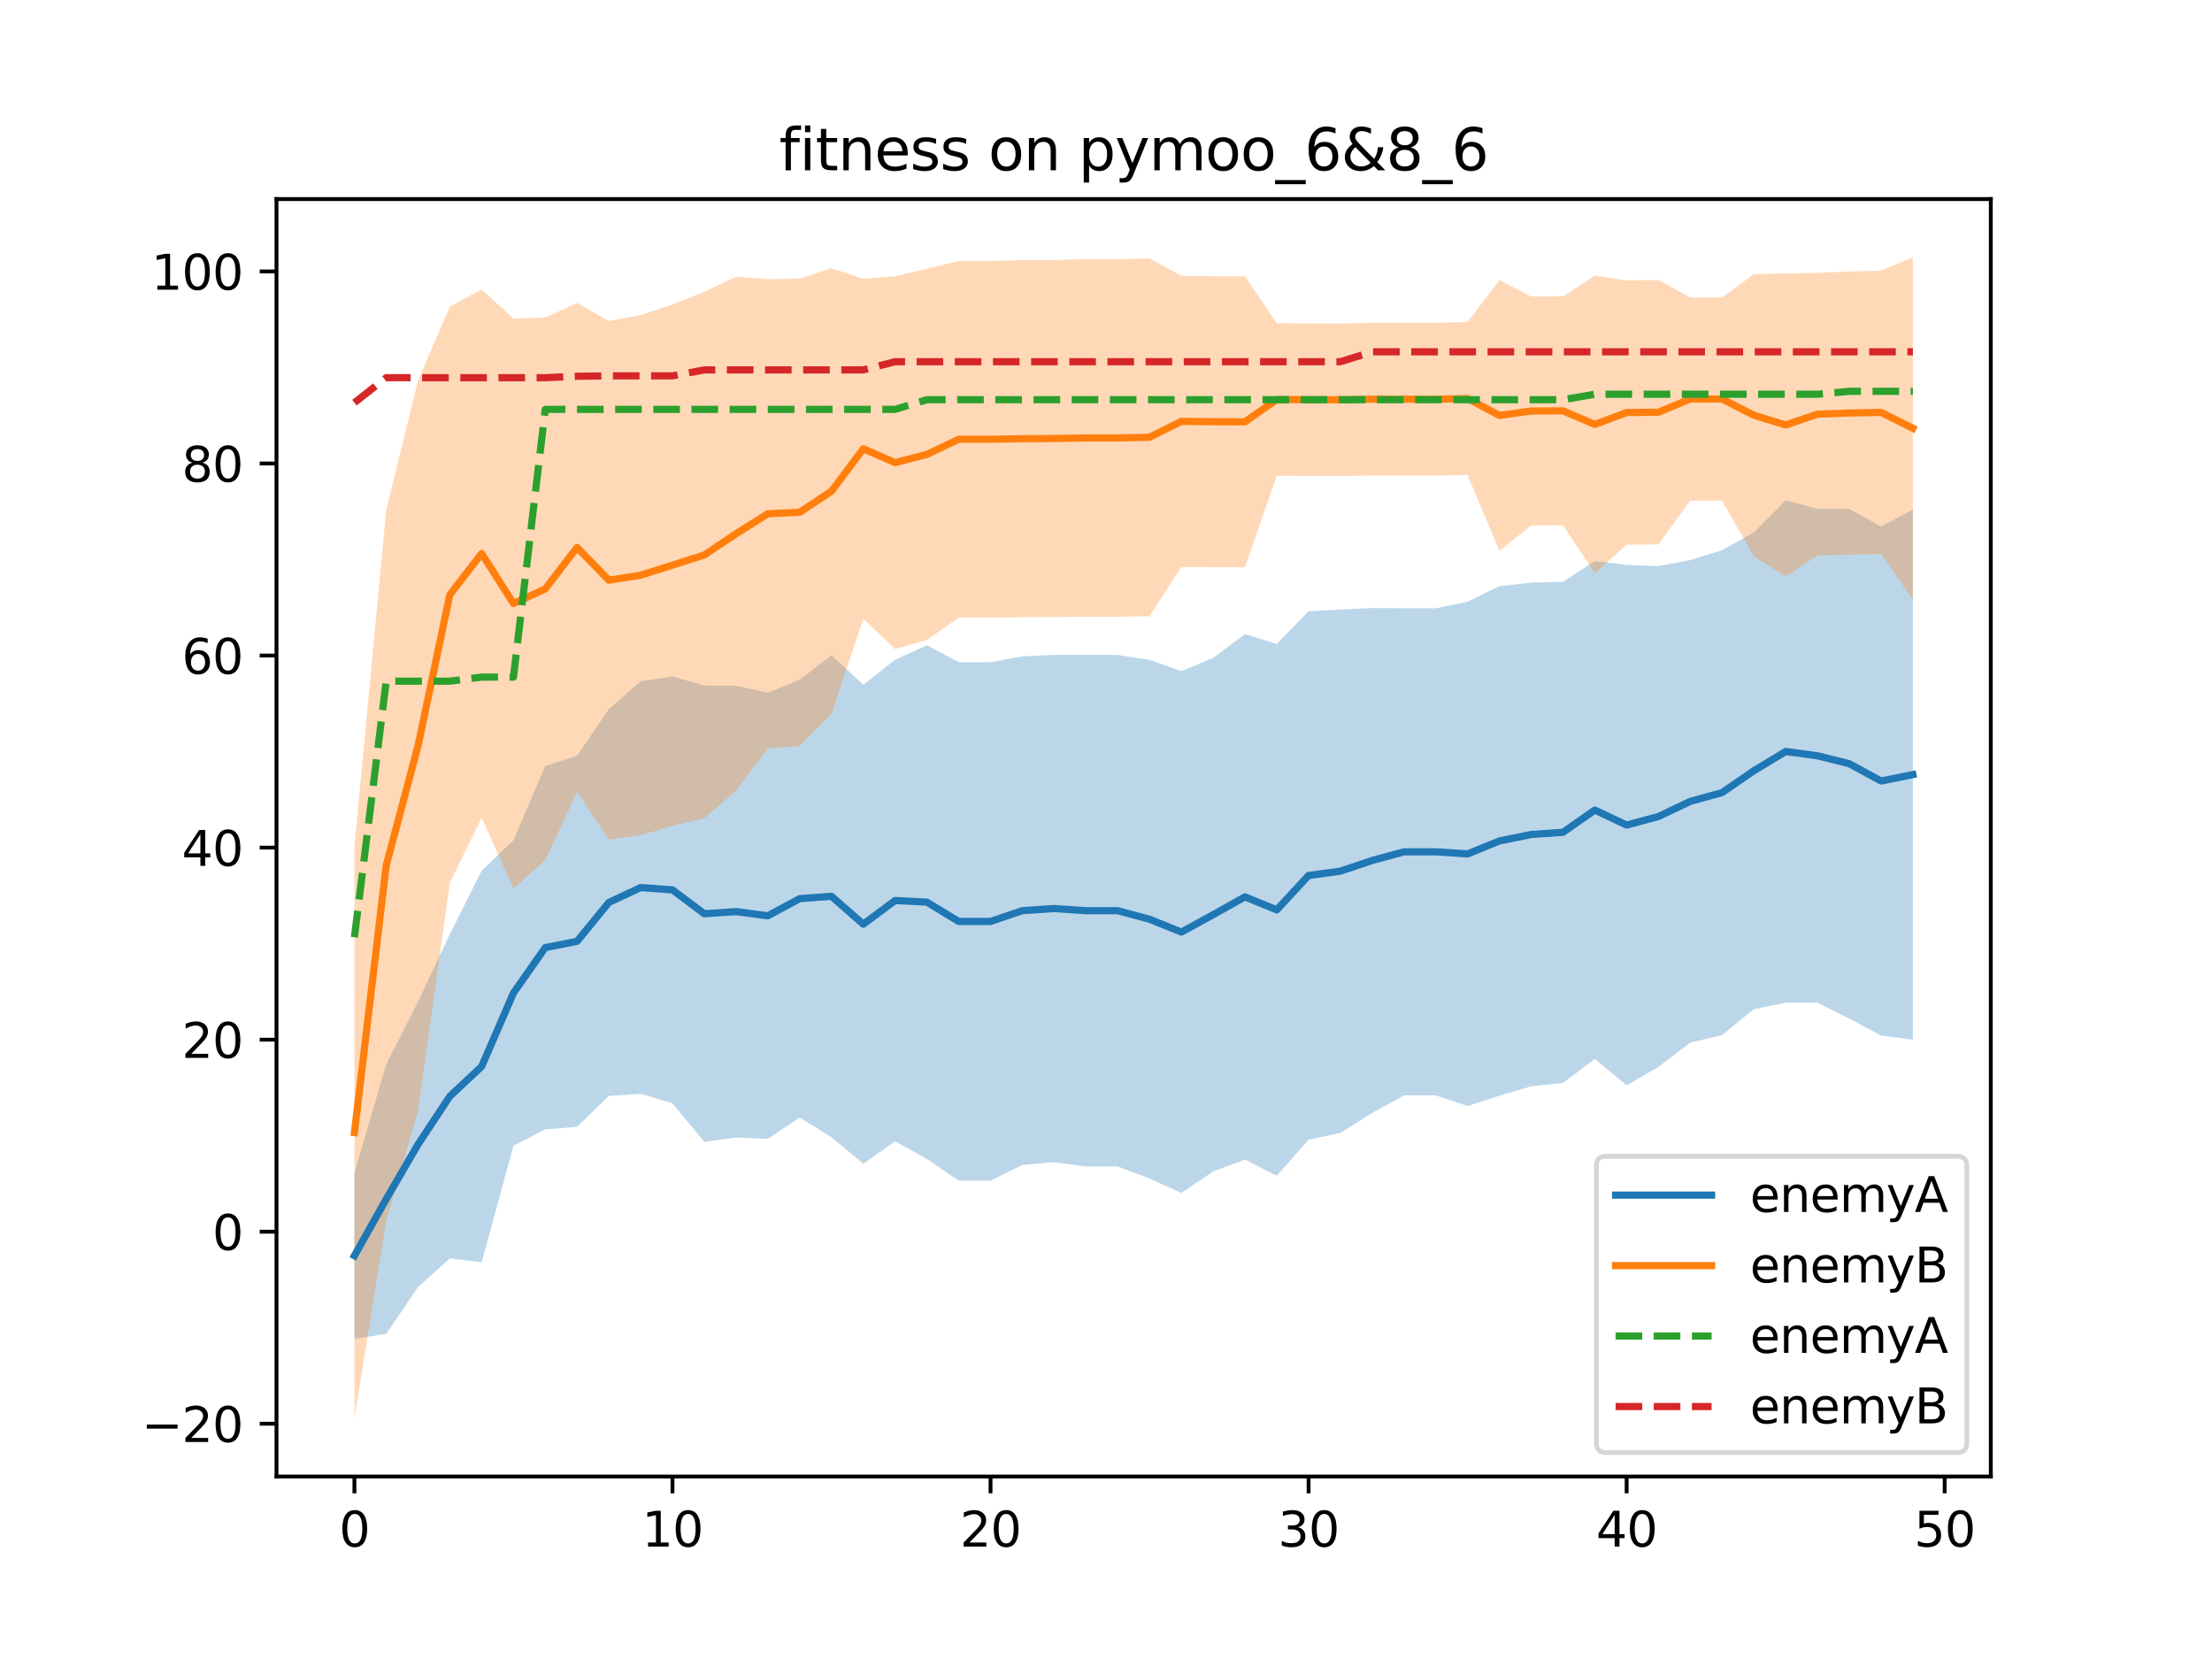 <?xml version="1.0" encoding="utf-8" standalone="no"?>
<!DOCTYPE svg PUBLIC "-//W3C//DTD SVG 1.1//EN"
  "http://www.w3.org/Graphics/SVG/1.1/DTD/svg11.dtd">
<svg xmlns:xlink="http://www.w3.org/1999/xlink" width="460.8pt" height="345.6pt" viewBox="0 0 460.8 345.6" xmlns="http://www.w3.org/2000/svg" version="1.1">
 <defs>
  <style type="text/css">*{stroke-linejoin: round; stroke-linecap: butt}</style>
 </defs>
 <g id="figure_1">
  <g id="patch_1">
   <path d="M 0 345.6 
L 460.8 345.6 
L 460.8 0 
L 0 0 
z
" style="fill: #ffffff"/>
  </g>
  <g id="axes_1">
   <g id="patch_2">
    <path d="M 57.6 307.584 
L 414.72 307.584 
L 414.72 41.472 
L 57.6 41.472 
z
" style="fill: #ffffff"/>
   </g>
   <g id="PolyCollection_1">
    <path d="M 73.833 244.269 
L 73.833 278.902 
L 80.458 277.869 
L 87.084 268.117 
L 93.71 262.144 
L 100.335 262.946 
L 106.961 238.691 
L 113.586 235.256 
L 120.212 234.736 
L 126.838 228.301 
L 133.463 227.868 
L 140.089 229.847 
L 146.714 237.884 
L 153.34 236.957 
L 159.966 237.256 
L 166.591 232.796 
L 173.217 236.92 
L 179.842 242.416 
L 186.468 237.756 
L 193.094 241.432 
L 199.719 245.973 
L 206.345 245.973 
L 212.97 242.682 
L 219.596 242.113 
L 226.222 242.993 
L 232.847 242.993 
L 239.473 245.52 
L 246.098 248.514 
L 252.724 244.047 
L 259.35 241.564 
L 265.975 244.94 
L 272.601 237.417 
L 279.226 235.995 
L 285.852 231.843 
L 292.478 228.188 
L 299.103 228.188 
L 305.729 230.411 
L 312.354 228.259 
L 318.98 226.294 
L 325.606 225.574 
L 332.231 220.603 
L 338.857 226.089 
L 345.482 222.258 
L 352.108 217.198 
L 358.734 215.621 
L 365.359 210.223 
L 371.985 208.877 
L 378.61 208.889 
L 385.236 212.196 
L 391.862 215.716 
L 398.487 216.596 
L 398.487 106.135 
L 398.487 106.135 
L 391.862 109.677 
L 385.236 105.997 
L 378.61 105.998 
L 371.985 104.229 
L 365.359 110.899 
L 358.734 114.615 
L 352.108 116.682 
L 345.482 117.93 
L 338.857 117.674 
L 332.231 116.89 
L 325.606 121.193 
L 318.98 121.378 
L 312.354 122.112 
L 305.729 125.356 
L 299.103 126.709 
L 292.478 126.709 
L 285.852 126.657 
L 279.226 126.968 
L 272.601 127.348 
L 265.975 134.134 
L 259.35 132.107 
L 252.724 137.047 
L 246.098 139.819 
L 239.473 137.462 
L 232.847 136.439 
L 226.222 136.439 
L 219.596 136.422 
L 212.97 136.736 
L 206.345 137.94 
L 199.719 137.94 
L 193.094 134.428 
L 186.468 137.426 
L 179.842 142.642 
L 173.217 136.509 
L 166.591 141.604 
L 159.966 144.292 
L 153.34 142.847 
L 146.714 142.821 
L 140.089 140.906 
L 133.463 141.918 
L 126.838 147.699 
L 120.212 157.467 
L 113.586 159.558 
L 106.961 175.057 
L 100.335 181.382 
L 93.71 194.611 
L 87.084 208.664 
L 80.458 221.714 
L 73.833 244.269 
z
" clip-path="url(#pdea5ac51be)" style="fill: #1f77b4; fill-opacity: 0.3"/>
   </g>
   <g id="PolyCollection_2">
    <path d="M 73.833 176.367 
L 73.833 295.488 
L 80.458 254.324 
L 87.084 231.455 
L 93.71 183.908 
L 100.335 170.339 
L 106.961 185.096 
L 113.586 179.206 
L 120.212 164.971 
L 126.838 174.883 
L 133.463 173.99 
L 140.089 172.044 
L 146.714 170.447 
L 153.34 164.718 
L 159.966 155.879 
L 166.591 155.426 
L 173.217 148.748 
L 179.842 128.915 
L 186.468 135.21 
L 193.094 133.316 
L 199.719 128.667 
L 206.345 128.667 
L 212.97 128.581 
L 219.596 128.553 
L 226.222 128.474 
L 232.847 128.474 
L 239.473 128.372 
L 246.098 118.105 
L 252.724 118.165 
L 259.35 118.172 
L 265.975 99.106 
L 272.601 99.125 
L 279.226 99.142 
L 285.852 99.073 
L 292.478 99.083 
L 299.103 99.083 
L 305.729 98.97 
L 312.354 114.736 
L 318.98 109.465 
L 325.606 109.442 
L 332.231 119.407 
L 338.857 113.472 
L 345.482 113.431 
L 352.108 104.278 
L 358.734 104.277 
L 365.359 115.894 
L 371.985 120.084 
L 378.61 115.73 
L 385.236 115.543 
L 391.862 115.432 
L 398.487 124.868 
L 398.487 53.568 
L 398.487 53.568 
L 391.862 56.387 
L 385.236 56.536 
L 378.61 56.833 
L 371.985 56.962 
L 365.359 57.117 
L 358.734 61.962 
L 352.108 61.963 
L 345.482 58.329 
L 338.857 58.406 
L 332.231 57.427 
L 325.606 61.736 
L 318.98 61.78 
L 312.354 58.346 
L 305.729 67.082 
L 299.103 67.254 
L 292.478 67.254 
L 285.852 67.234 
L 279.226 67.419 
L 272.601 67.389 
L 265.975 67.35 
L 259.35 57.564 
L 252.724 57.549 
L 246.098 57.46 
L 239.473 53.82 
L 232.847 54.002 
L 226.222 54.002 
L 219.596 54.145 
L 212.97 54.191 
L 206.345 54.346 
L 199.719 54.346 
L 193.094 56.005 
L 186.468 57.538 
L 179.842 58.068 
L 173.217 55.883 
L 166.591 58.019 
L 159.966 58.158 
L 153.34 57.646 
L 146.714 60.788 
L 140.089 63.417 
L 133.463 65.656 
L 126.838 66.861 
L 120.212 63.115 
L 113.586 66.148 
L 106.961 66.352 
L 100.335 60.289 
L 93.71 63.855 
L 87.084 79.279 
L 80.458 106.24 
L 73.833 176.367 
z
" clip-path="url(#pdea5ac51be)" style="fill: #ff7f0e; fill-opacity: 0.3"/>
   </g>
   <g id="matplotlib.axis_1">
    <g id="xtick_1">
     <g id="line2d_1">
      <defs>
       <path id="m14400d27e6" d="M 0 0 
L 0 3.5 
" style="stroke: #000000; stroke-width: 0.8"/>
      </defs>
      <g>
       <use xlink:href="#m14400d27e6" x="73.833" y="307.584" style="stroke: #000000; stroke-width: 0.8"/>
      </g>
     </g>
     <g id="text_1">
      <!-- 0 -->
      <g transform="translate(70.651 322.182)scale(0.1 -0.1)">
       <defs>
        <path id="DejaVuSans-30" d="M 2034 4250 
Q 1547 4250 1301 3770 
Q 1056 3291 1056 2328 
Q 1056 1369 1301 889 
Q 1547 409 2034 409 
Q 2525 409 2770 889 
Q 3016 1369 3016 2328 
Q 3016 3291 2770 3770 
Q 2525 4250 2034 4250 
z
M 2034 4750 
Q 2819 4750 3233 4129 
Q 3647 3509 3647 2328 
Q 3647 1150 3233 529 
Q 2819 -91 2034 -91 
Q 1250 -91 836 529 
Q 422 1150 422 2328 
Q 422 3509 836 4129 
Q 1250 4750 2034 4750 
z
" transform="scale(0.016)"/>
       </defs>
       <use xlink:href="#DejaVuSans-30"/>
      </g>
     </g>
    </g>
    <g id="xtick_2">
     <g id="line2d_2">
      <g>
       <use xlink:href="#m14400d27e6" x="140.089" y="307.584" style="stroke: #000000; stroke-width: 0.8"/>
      </g>
     </g>
     <g id="text_2">
      <!-- 10 -->
      <g transform="translate(133.726 322.182)scale(0.1 -0.1)">
       <defs>
        <path id="DejaVuSans-31" d="M 794 531 
L 1825 531 
L 1825 4091 
L 703 3866 
L 703 4441 
L 1819 4666 
L 2450 4666 
L 2450 531 
L 3481 531 
L 3481 0 
L 794 0 
L 794 531 
z
" transform="scale(0.016)"/>
       </defs>
       <use xlink:href="#DejaVuSans-31"/>
       <use xlink:href="#DejaVuSans-30" x="63.623"/>
      </g>
     </g>
    </g>
    <g id="xtick_3">
     <g id="line2d_3">
      <g>
       <use xlink:href="#m14400d27e6" x="206.345" y="307.584" style="stroke: #000000; stroke-width: 0.8"/>
      </g>
     </g>
     <g id="text_3">
      <!-- 20 -->
      <g transform="translate(199.982 322.182)scale(0.1 -0.1)">
       <defs>
        <path id="DejaVuSans-32" d="M 1228 531 
L 3431 531 
L 3431 0 
L 469 0 
L 469 531 
Q 828 903 1448 1529 
Q 2069 2156 2228 2338 
Q 2531 2678 2651 2914 
Q 2772 3150 2772 3378 
Q 2772 3750 2511 3984 
Q 2250 4219 1831 4219 
Q 1534 4219 1204 4116 
Q 875 4013 500 3803 
L 500 4441 
Q 881 4594 1212 4672 
Q 1544 4750 1819 4750 
Q 2544 4750 2975 4387 
Q 3406 4025 3406 3419 
Q 3406 3131 3298 2873 
Q 3191 2616 2906 2266 
Q 2828 2175 2409 1742 
Q 1991 1309 1228 531 
z
" transform="scale(0.016)"/>
       </defs>
       <use xlink:href="#DejaVuSans-32"/>
       <use xlink:href="#DejaVuSans-30" x="63.623"/>
      </g>
     </g>
    </g>
    <g id="xtick_4">
     <g id="line2d_4">
      <g>
       <use xlink:href="#m14400d27e6" x="272.601" y="307.584" style="stroke: #000000; stroke-width: 0.8"/>
      </g>
     </g>
     <g id="text_4">
      <!-- 30 -->
      <g transform="translate(266.238 322.182)scale(0.1 -0.1)">
       <defs>
        <path id="DejaVuSans-33" d="M 2597 2516 
Q 3050 2419 3304 2112 
Q 3559 1806 3559 1356 
Q 3559 666 3084 287 
Q 2609 -91 1734 -91 
Q 1441 -91 1130 -33 
Q 819 25 488 141 
L 488 750 
Q 750 597 1062 519 
Q 1375 441 1716 441 
Q 2309 441 2620 675 
Q 2931 909 2931 1356 
Q 2931 1769 2642 2001 
Q 2353 2234 1838 2234 
L 1294 2234 
L 1294 2753 
L 1863 2753 
Q 2328 2753 2575 2939 
Q 2822 3125 2822 3475 
Q 2822 3834 2567 4026 
Q 2313 4219 1838 4219 
Q 1578 4219 1281 4162 
Q 984 4106 628 3988 
L 628 4550 
Q 988 4650 1302 4700 
Q 1616 4750 1894 4750 
Q 2613 4750 3031 4423 
Q 3450 4097 3450 3541 
Q 3450 3153 3228 2886 
Q 3006 2619 2597 2516 
z
" transform="scale(0.016)"/>
       </defs>
       <use xlink:href="#DejaVuSans-33"/>
       <use xlink:href="#DejaVuSans-30" x="63.623"/>
      </g>
     </g>
    </g>
    <g id="xtick_5">
     <g id="line2d_5">
      <g>
       <use xlink:href="#m14400d27e6" x="338.857" y="307.584" style="stroke: #000000; stroke-width: 0.8"/>
      </g>
     </g>
     <g id="text_5">
      <!-- 40 -->
      <g transform="translate(332.494 322.182)scale(0.1 -0.1)">
       <defs>
        <path id="DejaVuSans-34" d="M 2419 4116 
L 825 1625 
L 2419 1625 
L 2419 4116 
z
M 2253 4666 
L 3047 4666 
L 3047 1625 
L 3713 1625 
L 3713 1100 
L 3047 1100 
L 3047 0 
L 2419 0 
L 2419 1100 
L 313 1100 
L 313 1709 
L 2253 4666 
z
" transform="scale(0.016)"/>
       </defs>
       <use xlink:href="#DejaVuSans-34"/>
       <use xlink:href="#DejaVuSans-30" x="63.623"/>
      </g>
     </g>
    </g>
    <g id="xtick_6">
     <g id="line2d_6">
      <g>
       <use xlink:href="#m14400d27e6" x="405.113" y="307.584" style="stroke: #000000; stroke-width: 0.8"/>
      </g>
     </g>
     <g id="text_6">
      <!-- 50 -->
      <g transform="translate(398.75 322.182)scale(0.1 -0.1)">
       <defs>
        <path id="DejaVuSans-35" d="M 691 4666 
L 3169 4666 
L 3169 4134 
L 1269 4134 
L 1269 2991 
Q 1406 3038 1543 3061 
Q 1681 3084 1819 3084 
Q 2600 3084 3056 2656 
Q 3513 2228 3513 1497 
Q 3513 744 3044 326 
Q 2575 -91 1722 -91 
Q 1428 -91 1123 -41 
Q 819 9 494 109 
L 494 744 
Q 775 591 1075 516 
Q 1375 441 1709 441 
Q 2250 441 2565 725 
Q 2881 1009 2881 1497 
Q 2881 1984 2565 2268 
Q 2250 2553 1709 2553 
Q 1456 2553 1204 2497 
Q 953 2441 691 2322 
L 691 4666 
z
" transform="scale(0.016)"/>
       </defs>
       <use xlink:href="#DejaVuSans-35"/>
       <use xlink:href="#DejaVuSans-30" x="63.623"/>
      </g>
     </g>
    </g>
   </g>
   <g id="matplotlib.axis_2">
    <g id="ytick_1">
     <g id="line2d_7">
      <defs>
       <path id="mde461bbcb2" d="M 0 0 
L -3.5 0 
" style="stroke: #000000; stroke-width: 0.8"/>
      </defs>
      <g>
       <use xlink:href="#mde461bbcb2" x="57.6" y="296.594" style="stroke: #000000; stroke-width: 0.8"/>
      </g>
     </g>
     <g id="text_7">
      <!-- −20 -->
      <g transform="translate(29.495 300.393)scale(0.1 -0.1)">
       <defs>
        <path id="DejaVuSans-2212" d="M 678 2272 
L 4684 2272 
L 4684 1741 
L 678 1741 
L 678 2272 
z
" transform="scale(0.016)"/>
       </defs>
       <use xlink:href="#DejaVuSans-2212"/>
       <use xlink:href="#DejaVuSans-32" x="83.789"/>
       <use xlink:href="#DejaVuSans-30" x="147.412"/>
      </g>
     </g>
    </g>
    <g id="ytick_2">
     <g id="line2d_8">
      <g>
       <use xlink:href="#mde461bbcb2" x="57.6" y="256.586" style="stroke: #000000; stroke-width: 0.8"/>
      </g>
     </g>
     <g id="text_8">
      <!-- 0 -->
      <g transform="translate(44.237 260.385)scale(0.1 -0.1)">
       <use xlink:href="#DejaVuSans-30"/>
      </g>
     </g>
    </g>
    <g id="ytick_3">
     <g id="line2d_9">
      <g>
       <use xlink:href="#mde461bbcb2" x="57.6" y="216.579" style="stroke: #000000; stroke-width: 0.8"/>
      </g>
     </g>
     <g id="text_9">
      <!-- 20 -->
      <g transform="translate(37.875 220.378)scale(0.1 -0.1)">
       <use xlink:href="#DejaVuSans-32"/>
       <use xlink:href="#DejaVuSans-30" x="63.623"/>
      </g>
     </g>
    </g>
    <g id="ytick_4">
     <g id="line2d_10">
      <g>
       <use xlink:href="#mde461bbcb2" x="57.6" y="176.571" style="stroke: #000000; stroke-width: 0.8"/>
      </g>
     </g>
     <g id="text_10">
      <!-- 40 -->
      <g transform="translate(37.875 180.37)scale(0.1 -0.1)">
       <use xlink:href="#DejaVuSans-34"/>
       <use xlink:href="#DejaVuSans-30" x="63.623"/>
      </g>
     </g>
    </g>
    <g id="ytick_5">
     <g id="line2d_11">
      <g>
       <use xlink:href="#mde461bbcb2" x="57.6" y="136.563" style="stroke: #000000; stroke-width: 0.8"/>
      </g>
     </g>
     <g id="text_11">
      <!-- 60 -->
      <g transform="translate(37.875 140.362)scale(0.1 -0.1)">
       <defs>
        <path id="DejaVuSans-36" d="M 2113 2584 
Q 1688 2584 1439 2293 
Q 1191 2003 1191 1497 
Q 1191 994 1439 701 
Q 1688 409 2113 409 
Q 2538 409 2786 701 
Q 3034 994 3034 1497 
Q 3034 2003 2786 2293 
Q 2538 2584 2113 2584 
z
M 3366 4563 
L 3366 3988 
Q 3128 4100 2886 4159 
Q 2644 4219 2406 4219 
Q 1781 4219 1451 3797 
Q 1122 3375 1075 2522 
Q 1259 2794 1537 2939 
Q 1816 3084 2150 3084 
Q 2853 3084 3261 2657 
Q 3669 2231 3669 1497 
Q 3669 778 3244 343 
Q 2819 -91 2113 -91 
Q 1303 -91 875 529 
Q 447 1150 447 2328 
Q 447 3434 972 4092 
Q 1497 4750 2381 4750 
Q 2619 4750 2861 4703 
Q 3103 4656 3366 4563 
z
" transform="scale(0.016)"/>
       </defs>
       <use xlink:href="#DejaVuSans-36"/>
       <use xlink:href="#DejaVuSans-30" x="63.623"/>
      </g>
     </g>
    </g>
    <g id="ytick_6">
     <g id="line2d_12">
      <g>
       <use xlink:href="#mde461bbcb2" x="57.6" y="96.556" style="stroke: #000000; stroke-width: 0.8"/>
      </g>
     </g>
     <g id="text_12">
      <!-- 80 -->
      <g transform="translate(37.875 100.355)scale(0.1 -0.1)">
       <defs>
        <path id="DejaVuSans-38" d="M 2034 2216 
Q 1584 2216 1326 1975 
Q 1069 1734 1069 1313 
Q 1069 891 1326 650 
Q 1584 409 2034 409 
Q 2484 409 2743 651 
Q 3003 894 3003 1313 
Q 3003 1734 2745 1975 
Q 2488 2216 2034 2216 
z
M 1403 2484 
Q 997 2584 770 2862 
Q 544 3141 544 3541 
Q 544 4100 942 4425 
Q 1341 4750 2034 4750 
Q 2731 4750 3128 4425 
Q 3525 4100 3525 3541 
Q 3525 3141 3298 2862 
Q 3072 2584 2669 2484 
Q 3125 2378 3379 2068 
Q 3634 1759 3634 1313 
Q 3634 634 3220 271 
Q 2806 -91 2034 -91 
Q 1263 -91 848 271 
Q 434 634 434 1313 
Q 434 1759 690 2068 
Q 947 2378 1403 2484 
z
M 1172 3481 
Q 1172 3119 1398 2916 
Q 1625 2713 2034 2713 
Q 2441 2713 2670 2916 
Q 2900 3119 2900 3481 
Q 2900 3844 2670 4047 
Q 2441 4250 2034 4250 
Q 1625 4250 1398 4047 
Q 1172 3844 1172 3481 
z
" transform="scale(0.016)"/>
       </defs>
       <use xlink:href="#DejaVuSans-38"/>
       <use xlink:href="#DejaVuSans-30" x="63.623"/>
      </g>
     </g>
    </g>
    <g id="ytick_7">
     <g id="line2d_13">
      <g>
       <use xlink:href="#mde461bbcb2" x="57.6" y="56.548" style="stroke: #000000; stroke-width: 0.8"/>
      </g>
     </g>
     <g id="text_13">
      <!-- 100 -->
      <g transform="translate(31.512 60.347)scale(0.1 -0.1)">
       <use xlink:href="#DejaVuSans-31"/>
       <use xlink:href="#DejaVuSans-30" x="63.623"/>
       <use xlink:href="#DejaVuSans-30" x="127.246"/>
      </g>
     </g>
    </g>
   </g>
   <g id="line2d_14">
    <path d="M 73.833 261.586 
L 80.458 249.792 
L 87.084 238.391 
L 93.71 228.378 
L 100.335 222.164 
L 106.961 206.874 
L 113.586 197.407 
L 120.212 196.101 
L 126.838 188 
L 133.463 184.893 
L 140.089 185.376 
L 146.714 190.353 
L 153.34 189.902 
L 159.966 190.774 
L 166.591 187.2 
L 173.217 186.715 
L 179.842 192.529 
L 186.468 187.591 
L 193.094 187.93 
L 199.719 191.957 
L 206.345 191.957 
L 212.97 189.709 
L 219.596 189.267 
L 226.222 189.716 
L 232.847 189.716 
L 239.473 191.491 
L 246.098 194.167 
L 252.724 190.547 
L 259.35 186.835 
L 265.975 189.537 
L 272.601 182.382 
L 279.226 181.481 
L 285.852 179.25 
L 292.478 177.448 
L 299.103 177.448 
L 305.729 177.884 
L 312.354 175.186 
L 318.98 173.836 
L 325.606 173.384 
L 332.231 168.747 
L 338.857 171.882 
L 345.482 170.094 
L 352.108 166.94 
L 358.734 165.118 
L 365.359 160.561 
L 371.985 156.553 
L 378.61 157.443 
L 385.236 159.096 
L 391.862 162.696 
L 398.487 161.365 
" clip-path="url(#pdea5ac51be)" style="fill: none; stroke: #1f77b4; stroke-width: 1.5; stroke-linecap: square"/>
   </g>
   <g id="line2d_15">
    <path d="M 73.833 235.927 
L 80.458 180.282 
L 87.084 155.367 
L 93.71 123.882 
L 100.335 115.314 
L 106.961 125.724 
L 113.586 122.677 
L 120.212 114.043 
L 126.838 120.872 
L 133.463 119.823 
L 140.089 117.731 
L 146.714 115.618 
L 153.34 111.182 
L 159.966 107.019 
L 166.591 106.723 
L 173.217 102.316 
L 179.842 93.491 
L 186.468 96.374 
L 193.094 94.661 
L 199.719 91.506 
L 206.345 91.506 
L 212.97 91.386 
L 219.596 91.349 
L 226.222 91.238 
L 232.847 91.238 
L 239.473 91.096 
L 246.098 87.782 
L 252.724 87.857 
L 259.35 87.868 
L 265.975 83.228 
L 272.601 83.257 
L 279.226 83.281 
L 285.852 83.154 
L 292.478 83.169 
L 299.103 83.169 
L 305.729 83.026 
L 312.354 86.541 
L 318.98 85.623 
L 325.606 85.589 
L 332.231 88.417 
L 338.857 85.939 
L 345.482 85.88 
L 352.108 83.12 
L 358.734 83.119 
L 365.359 86.506 
L 371.985 88.523 
L 378.61 86.282 
L 385.236 86.04 
L 391.862 85.91 
L 398.487 89.218 
" clip-path="url(#pdea5ac51be)" style="fill: none; stroke: #ff7f0e; stroke-width: 1.5; stroke-linecap: square"/>
   </g>
   <g id="line2d_16">
    <path d="M 73.833 195.25 
L 80.458 141.897 
L 87.084 141.897 
L 93.71 141.897 
L 100.335 141.058 
L 106.961 141.058 
L 113.586 85.279 
L 120.212 85.279 
L 126.838 85.279 
L 133.463 85.279 
L 140.089 85.279 
L 146.714 85.279 
L 153.34 85.279 
L 159.966 85.279 
L 166.591 85.279 
L 173.217 85.279 
L 179.842 85.279 
L 186.468 85.279 
L 193.094 83.267 
L 199.719 83.267 
L 206.345 83.267 
L 212.97 83.267 
L 219.596 83.267 
L 226.222 83.267 
L 232.847 83.267 
L 239.473 83.267 
L 246.098 83.267 
L 252.724 83.267 
L 259.35 83.267 
L 265.975 83.267 
L 272.601 83.267 
L 279.226 83.267 
L 285.852 83.267 
L 292.478 83.267 
L 299.103 83.267 
L 305.729 83.267 
L 312.354 83.267 
L 318.98 83.267 
L 325.606 83.267 
L 332.231 82.127 
L 338.857 82.127 
L 345.482 82.127 
L 352.108 82.127 
L 358.734 82.127 
L 365.359 82.127 
L 371.985 82.127 
L 378.61 82.127 
L 385.236 81.52 
L 391.862 81.52 
L 398.487 81.52 
" clip-path="url(#pdea5ac51be)" style="fill: none; stroke-dasharray: 5.55,2.4; stroke-dashoffset: 0; stroke: #2ca02c; stroke-width: 1.5"/>
   </g>
   <g id="line2d_17">
    <path d="M 73.833 83.882 
L 80.458 78.68 
L 87.084 78.68 
L 93.71 78.68 
L 100.335 78.68 
L 106.961 78.68 
L 113.586 78.68 
L 120.212 78.386 
L 126.838 78.297 
L 133.463 78.297 
L 140.089 78.297 
L 146.714 77.059 
L 153.34 77.059 
L 159.966 77.059 
L 166.591 77.059 
L 173.217 77.059 
L 179.842 77.059 
L 186.468 75.349 
L 193.094 75.349 
L 199.719 75.349 
L 206.345 75.349 
L 212.97 75.349 
L 219.596 75.349 
L 226.222 75.349 
L 232.847 75.349 
L 239.473 75.349 
L 246.098 75.349 
L 252.724 75.349 
L 259.35 75.349 
L 265.975 75.349 
L 272.601 75.349 
L 279.226 75.349 
L 285.852 73.29 
L 292.478 73.29 
L 299.103 73.29 
L 305.729 73.29 
L 312.354 73.29 
L 318.98 73.29 
L 325.606 73.29 
L 332.231 73.29 
L 338.857 73.29 
L 345.482 73.29 
L 352.108 73.29 
L 358.734 73.29 
L 365.359 73.29 
L 371.985 73.29 
L 378.61 73.29 
L 385.236 73.29 
L 391.862 73.29 
L 398.487 73.29 
" clip-path="url(#pdea5ac51be)" style="fill: none; stroke-dasharray: 5.55,2.4; stroke-dashoffset: 0; stroke: #d62728; stroke-width: 1.5"/>
   </g>
   <g id="patch_3">
    <path d="M 57.6 307.584 
L 57.6 41.472 
" style="fill: none; stroke: #000000; stroke-width: 0.8; stroke-linejoin: miter; stroke-linecap: square"/>
   </g>
   <g id="patch_4">
    <path d="M 414.72 307.584 
L 414.72 41.472 
" style="fill: none; stroke: #000000; stroke-width: 0.8; stroke-linejoin: miter; stroke-linecap: square"/>
   </g>
   <g id="patch_5">
    <path d="M 57.6 307.584 
L 414.72 307.584 
" style="fill: none; stroke: #000000; stroke-width: 0.8; stroke-linejoin: miter; stroke-linecap: square"/>
   </g>
   <g id="patch_6">
    <path d="M 57.6 41.472 
L 414.72 41.472 
" style="fill: none; stroke: #000000; stroke-width: 0.8; stroke-linejoin: miter; stroke-linecap: square"/>
   </g>
   <g id="text_14">
    <!-- fitness on pymoo_6&amp;8_6 -->
    <g transform="translate(162.317 35.472)scale(0.12 -0.12)">
     <defs>
      <path id="DejaVuSans-66" d="M 2375 4863 
L 2375 4384 
L 1825 4384 
Q 1516 4384 1395 4259 
Q 1275 4134 1275 3809 
L 1275 3500 
L 2222 3500 
L 2222 3053 
L 1275 3053 
L 1275 0 
L 697 0 
L 697 3053 
L 147 3053 
L 147 3500 
L 697 3500 
L 697 3744 
Q 697 4328 969 4595 
Q 1241 4863 1831 4863 
L 2375 4863 
z
" transform="scale(0.016)"/>
      <path id="DejaVuSans-69" d="M 603 3500 
L 1178 3500 
L 1178 0 
L 603 0 
L 603 3500 
z
M 603 4863 
L 1178 4863 
L 1178 4134 
L 603 4134 
L 603 4863 
z
" transform="scale(0.016)"/>
      <path id="DejaVuSans-74" d="M 1172 4494 
L 1172 3500 
L 2356 3500 
L 2356 3053 
L 1172 3053 
L 1172 1153 
Q 1172 725 1289 603 
Q 1406 481 1766 481 
L 2356 481 
L 2356 0 
L 1766 0 
Q 1100 0 847 248 
Q 594 497 594 1153 
L 594 3053 
L 172 3053 
L 172 3500 
L 594 3500 
L 594 4494 
L 1172 4494 
z
" transform="scale(0.016)"/>
      <path id="DejaVuSans-6e" d="M 3513 2113 
L 3513 0 
L 2938 0 
L 2938 2094 
Q 2938 2591 2744 2837 
Q 2550 3084 2163 3084 
Q 1697 3084 1428 2787 
Q 1159 2491 1159 1978 
L 1159 0 
L 581 0 
L 581 3500 
L 1159 3500 
L 1159 2956 
Q 1366 3272 1645 3428 
Q 1925 3584 2291 3584 
Q 2894 3584 3203 3211 
Q 3513 2838 3513 2113 
z
" transform="scale(0.016)"/>
      <path id="DejaVuSans-65" d="M 3597 1894 
L 3597 1613 
L 953 1613 
Q 991 1019 1311 708 
Q 1631 397 2203 397 
Q 2534 397 2845 478 
Q 3156 559 3463 722 
L 3463 178 
Q 3153 47 2828 -22 
Q 2503 -91 2169 -91 
Q 1331 -91 842 396 
Q 353 884 353 1716 
Q 353 2575 817 3079 
Q 1281 3584 2069 3584 
Q 2775 3584 3186 3129 
Q 3597 2675 3597 1894 
z
M 3022 2063 
Q 3016 2534 2758 2815 
Q 2500 3097 2075 3097 
Q 1594 3097 1305 2825 
Q 1016 2553 972 2059 
L 3022 2063 
z
" transform="scale(0.016)"/>
      <path id="DejaVuSans-73" d="M 2834 3397 
L 2834 2853 
Q 2591 2978 2328 3040 
Q 2066 3103 1784 3103 
Q 1356 3103 1142 2972 
Q 928 2841 928 2578 
Q 928 2378 1081 2264 
Q 1234 2150 1697 2047 
L 1894 2003 
Q 2506 1872 2764 1633 
Q 3022 1394 3022 966 
Q 3022 478 2636 193 
Q 2250 -91 1575 -91 
Q 1294 -91 989 -36 
Q 684 19 347 128 
L 347 722 
Q 666 556 975 473 
Q 1284 391 1588 391 
Q 1994 391 2212 530 
Q 2431 669 2431 922 
Q 2431 1156 2273 1281 
Q 2116 1406 1581 1522 
L 1381 1569 
Q 847 1681 609 1914 
Q 372 2147 372 2553 
Q 372 3047 722 3315 
Q 1072 3584 1716 3584 
Q 2034 3584 2315 3537 
Q 2597 3491 2834 3397 
z
" transform="scale(0.016)"/>
      <path id="DejaVuSans-20" transform="scale(0.016)"/>
      <path id="DejaVuSans-6f" d="M 1959 3097 
Q 1497 3097 1228 2736 
Q 959 2375 959 1747 
Q 959 1119 1226 758 
Q 1494 397 1959 397 
Q 2419 397 2687 759 
Q 2956 1122 2956 1747 
Q 2956 2369 2687 2733 
Q 2419 3097 1959 3097 
z
M 1959 3584 
Q 2709 3584 3137 3096 
Q 3566 2609 3566 1747 
Q 3566 888 3137 398 
Q 2709 -91 1959 -91 
Q 1206 -91 779 398 
Q 353 888 353 1747 
Q 353 2609 779 3096 
Q 1206 3584 1959 3584 
z
" transform="scale(0.016)"/>
      <path id="DejaVuSans-70" d="M 1159 525 
L 1159 -1331 
L 581 -1331 
L 581 3500 
L 1159 3500 
L 1159 2969 
Q 1341 3281 1617 3432 
Q 1894 3584 2278 3584 
Q 2916 3584 3314 3078 
Q 3713 2572 3713 1747 
Q 3713 922 3314 415 
Q 2916 -91 2278 -91 
Q 1894 -91 1617 61 
Q 1341 213 1159 525 
z
M 3116 1747 
Q 3116 2381 2855 2742 
Q 2594 3103 2138 3103 
Q 1681 3103 1420 2742 
Q 1159 2381 1159 1747 
Q 1159 1113 1420 752 
Q 1681 391 2138 391 
Q 2594 391 2855 752 
Q 3116 1113 3116 1747 
z
" transform="scale(0.016)"/>
      <path id="DejaVuSans-79" d="M 2059 -325 
Q 1816 -950 1584 -1140 
Q 1353 -1331 966 -1331 
L 506 -1331 
L 506 -850 
L 844 -850 
Q 1081 -850 1212 -737 
Q 1344 -625 1503 -206 
L 1606 56 
L 191 3500 
L 800 3500 
L 1894 763 
L 2988 3500 
L 3597 3500 
L 2059 -325 
z
" transform="scale(0.016)"/>
      <path id="DejaVuSans-6d" d="M 3328 2828 
Q 3544 3216 3844 3400 
Q 4144 3584 4550 3584 
Q 5097 3584 5394 3201 
Q 5691 2819 5691 2113 
L 5691 0 
L 5113 0 
L 5113 2094 
Q 5113 2597 4934 2840 
Q 4756 3084 4391 3084 
Q 3944 3084 3684 2787 
Q 3425 2491 3425 1978 
L 3425 0 
L 2847 0 
L 2847 2094 
Q 2847 2600 2669 2842 
Q 2491 3084 2119 3084 
Q 1678 3084 1418 2786 
Q 1159 2488 1159 1978 
L 1159 0 
L 581 0 
L 581 3500 
L 1159 3500 
L 1159 2956 
Q 1356 3278 1631 3431 
Q 1906 3584 2284 3584 
Q 2666 3584 2933 3390 
Q 3200 3197 3328 2828 
z
" transform="scale(0.016)"/>
      <path id="DejaVuSans-5f" d="M 3263 -1063 
L 3263 -1509 
L -63 -1509 
L -63 -1063 
L 3263 -1063 
z
" transform="scale(0.016)"/>
      <path id="DejaVuSans-26" d="M 1556 2509 
Q 1272 2256 1139 2004 
Q 1006 1753 1006 1478 
Q 1006 1022 1337 719 
Q 1669 416 2169 416 
Q 2466 416 2725 514 
Q 2984 613 3213 813 
L 1556 2509 
z
M 1997 2859 
L 3584 1234 
Q 3769 1513 3872 1830 
Q 3975 2147 3994 2503 
L 4575 2503 
Q 4538 2091 4375 1687 
Q 4213 1284 3922 891 
L 4794 0 
L 4006 0 
L 3559 459 
Q 3234 181 2878 45 
Q 2522 -91 2113 -91 
Q 1359 -91 881 339 
Q 403 769 403 1441 
Q 403 1841 612 2192 
Q 822 2544 1241 2853 
Q 1091 3050 1012 3245 
Q 934 3441 934 3628 
Q 934 4134 1281 4442 
Q 1628 4750 2203 4750 
Q 2463 4750 2720 4694 
Q 2978 4638 3244 4525 
L 3244 3956 
Q 2972 4103 2725 4179 
Q 2478 4256 2266 4256 
Q 1938 4256 1733 4082 
Q 1528 3909 1528 3634 
Q 1528 3475 1620 3314 
Q 1713 3153 1997 2859 
z
" transform="scale(0.016)"/>
     </defs>
     <use xlink:href="#DejaVuSans-66"/>
     <use xlink:href="#DejaVuSans-69" x="35.205"/>
     <use xlink:href="#DejaVuSans-74" x="62.988"/>
     <use xlink:href="#DejaVuSans-6e" x="102.197"/>
     <use xlink:href="#DejaVuSans-65" x="165.576"/>
     <use xlink:href="#DejaVuSans-73" x="227.1"/>
     <use xlink:href="#DejaVuSans-73" x="279.199"/>
     <use xlink:href="#DejaVuSans-20" x="331.299"/>
     <use xlink:href="#DejaVuSans-6f" x="363.086"/>
     <use xlink:href="#DejaVuSans-6e" x="424.268"/>
     <use xlink:href="#DejaVuSans-20" x="487.646"/>
     <use xlink:href="#DejaVuSans-70" x="519.434"/>
     <use xlink:href="#DejaVuSans-79" x="582.91"/>
     <use xlink:href="#DejaVuSans-6d" x="642.09"/>
     <use xlink:href="#DejaVuSans-6f" x="739.502"/>
     <use xlink:href="#DejaVuSans-6f" x="800.684"/>
     <use xlink:href="#DejaVuSans-5f" x="861.865"/>
     <use xlink:href="#DejaVuSans-36" x="911.865"/>
     <use xlink:href="#DejaVuSans-26" x="975.488"/>
     <use xlink:href="#DejaVuSans-38" x="1053.467"/>
     <use xlink:href="#DejaVuSans-5f" x="1117.09"/>
     <use xlink:href="#DejaVuSans-36" x="1167.09"/>
    </g>
   </g>
   <g id="legend_1">
    <g id="patch_7">
     <path d="M 334.556 302.584 
L 407.72 302.584 
Q 409.72 302.584 409.72 300.584 
L 409.72 242.871 
Q 409.72 240.871 407.72 240.871 
L 334.556 240.871 
Q 332.556 240.871 332.556 242.871 
L 332.556 300.584 
Q 332.556 302.584 334.556 302.584 
z
" style="fill: #ffffff; opacity: 0.8; stroke: #cccccc; stroke-linejoin: miter"/>
    </g>
    <g id="line2d_18">
     <path d="M 336.556 248.97 
L 346.556 248.97 
L 356.556 248.97 
" style="fill: none; stroke: #1f77b4; stroke-width: 1.5; stroke-linecap: square"/>
    </g>
    <g id="text_15">
     <!-- enemyA -->
     <g transform="translate(364.556 252.47)scale(0.1 -0.1)">
      <defs>
       <path id="DejaVuSans-41" d="M 2188 4044 
L 1331 1722 
L 3047 1722 
L 2188 4044 
z
M 1831 4666 
L 2547 4666 
L 4325 0 
L 3669 0 
L 3244 1197 
L 1141 1197 
L 716 0 
L 50 0 
L 1831 4666 
z
" transform="scale(0.016)"/>
      </defs>
      <use xlink:href="#DejaVuSans-65"/>
      <use xlink:href="#DejaVuSans-6e" x="61.523"/>
      <use xlink:href="#DejaVuSans-65" x="124.902"/>
      <use xlink:href="#DejaVuSans-6d" x="186.426"/>
      <use xlink:href="#DejaVuSans-79" x="283.838"/>
      <use xlink:href="#DejaVuSans-41" x="343.018"/>
     </g>
    </g>
    <g id="line2d_19">
     <path d="M 336.556 263.648 
L 346.556 263.648 
L 356.556 263.648 
" style="fill: none; stroke: #ff7f0e; stroke-width: 1.5; stroke-linecap: square"/>
    </g>
    <g id="text_16">
     <!-- enemyB -->
     <g transform="translate(364.556 267.148)scale(0.1 -0.1)">
      <defs>
       <path id="DejaVuSans-42" d="M 1259 2228 
L 1259 519 
L 2272 519 
Q 2781 519 3026 730 
Q 3272 941 3272 1375 
Q 3272 1813 3026 2020 
Q 2781 2228 2272 2228 
L 1259 2228 
z
M 1259 4147 
L 1259 2741 
L 2194 2741 
Q 2656 2741 2882 2914 
Q 3109 3088 3109 3444 
Q 3109 3797 2882 3972 
Q 2656 4147 2194 4147 
L 1259 4147 
z
M 628 4666 
L 2241 4666 
Q 2963 4666 3353 4366 
Q 3744 4066 3744 3513 
Q 3744 3084 3544 2831 
Q 3344 2578 2956 2516 
Q 3422 2416 3680 2098 
Q 3938 1781 3938 1306 
Q 3938 681 3513 340 
Q 3088 0 2303 0 
L 628 0 
L 628 4666 
z
" transform="scale(0.016)"/>
      </defs>
      <use xlink:href="#DejaVuSans-65"/>
      <use xlink:href="#DejaVuSans-6e" x="61.523"/>
      <use xlink:href="#DejaVuSans-65" x="124.902"/>
      <use xlink:href="#DejaVuSans-6d" x="186.426"/>
      <use xlink:href="#DejaVuSans-79" x="283.838"/>
      <use xlink:href="#DejaVuSans-42" x="343.018"/>
     </g>
    </g>
    <g id="line2d_20">
     <path d="M 336.556 278.326 
L 346.556 278.326 
L 356.556 278.326 
" style="fill: none; stroke-dasharray: 5.55,2.4; stroke-dashoffset: 0; stroke: #2ca02c; stroke-width: 1.5"/>
    </g>
    <g id="text_17">
     <!-- enemyA -->
     <g transform="translate(364.556 281.826)scale(0.1 -0.1)">
      <use xlink:href="#DejaVuSans-65"/>
      <use xlink:href="#DejaVuSans-6e" x="61.523"/>
      <use xlink:href="#DejaVuSans-65" x="124.902"/>
      <use xlink:href="#DejaVuSans-6d" x="186.426"/>
      <use xlink:href="#DejaVuSans-79" x="283.838"/>
      <use xlink:href="#DejaVuSans-41" x="343.018"/>
     </g>
    </g>
    <g id="line2d_21">
     <path d="M 336.556 293.004 
L 346.556 293.004 
L 356.556 293.004 
" style="fill: none; stroke-dasharray: 5.55,2.4; stroke-dashoffset: 0; stroke: #d62728; stroke-width: 1.5"/>
    </g>
    <g id="text_18">
     <!-- enemyB -->
     <g transform="translate(364.556 296.504)scale(0.1 -0.1)">
      <use xlink:href="#DejaVuSans-65"/>
      <use xlink:href="#DejaVuSans-6e" x="61.523"/>
      <use xlink:href="#DejaVuSans-65" x="124.902"/>
      <use xlink:href="#DejaVuSans-6d" x="186.426"/>
      <use xlink:href="#DejaVuSans-79" x="283.838"/>
      <use xlink:href="#DejaVuSans-42" x="343.018"/>
     </g>
    </g>
   </g>
  </g>
 </g>
 <defs>
  <clipPath id="pdea5ac51be">
   <rect x="57.6" y="41.472" width="357.12" height="266.112"/>
  </clipPath>
 </defs>
</svg>
